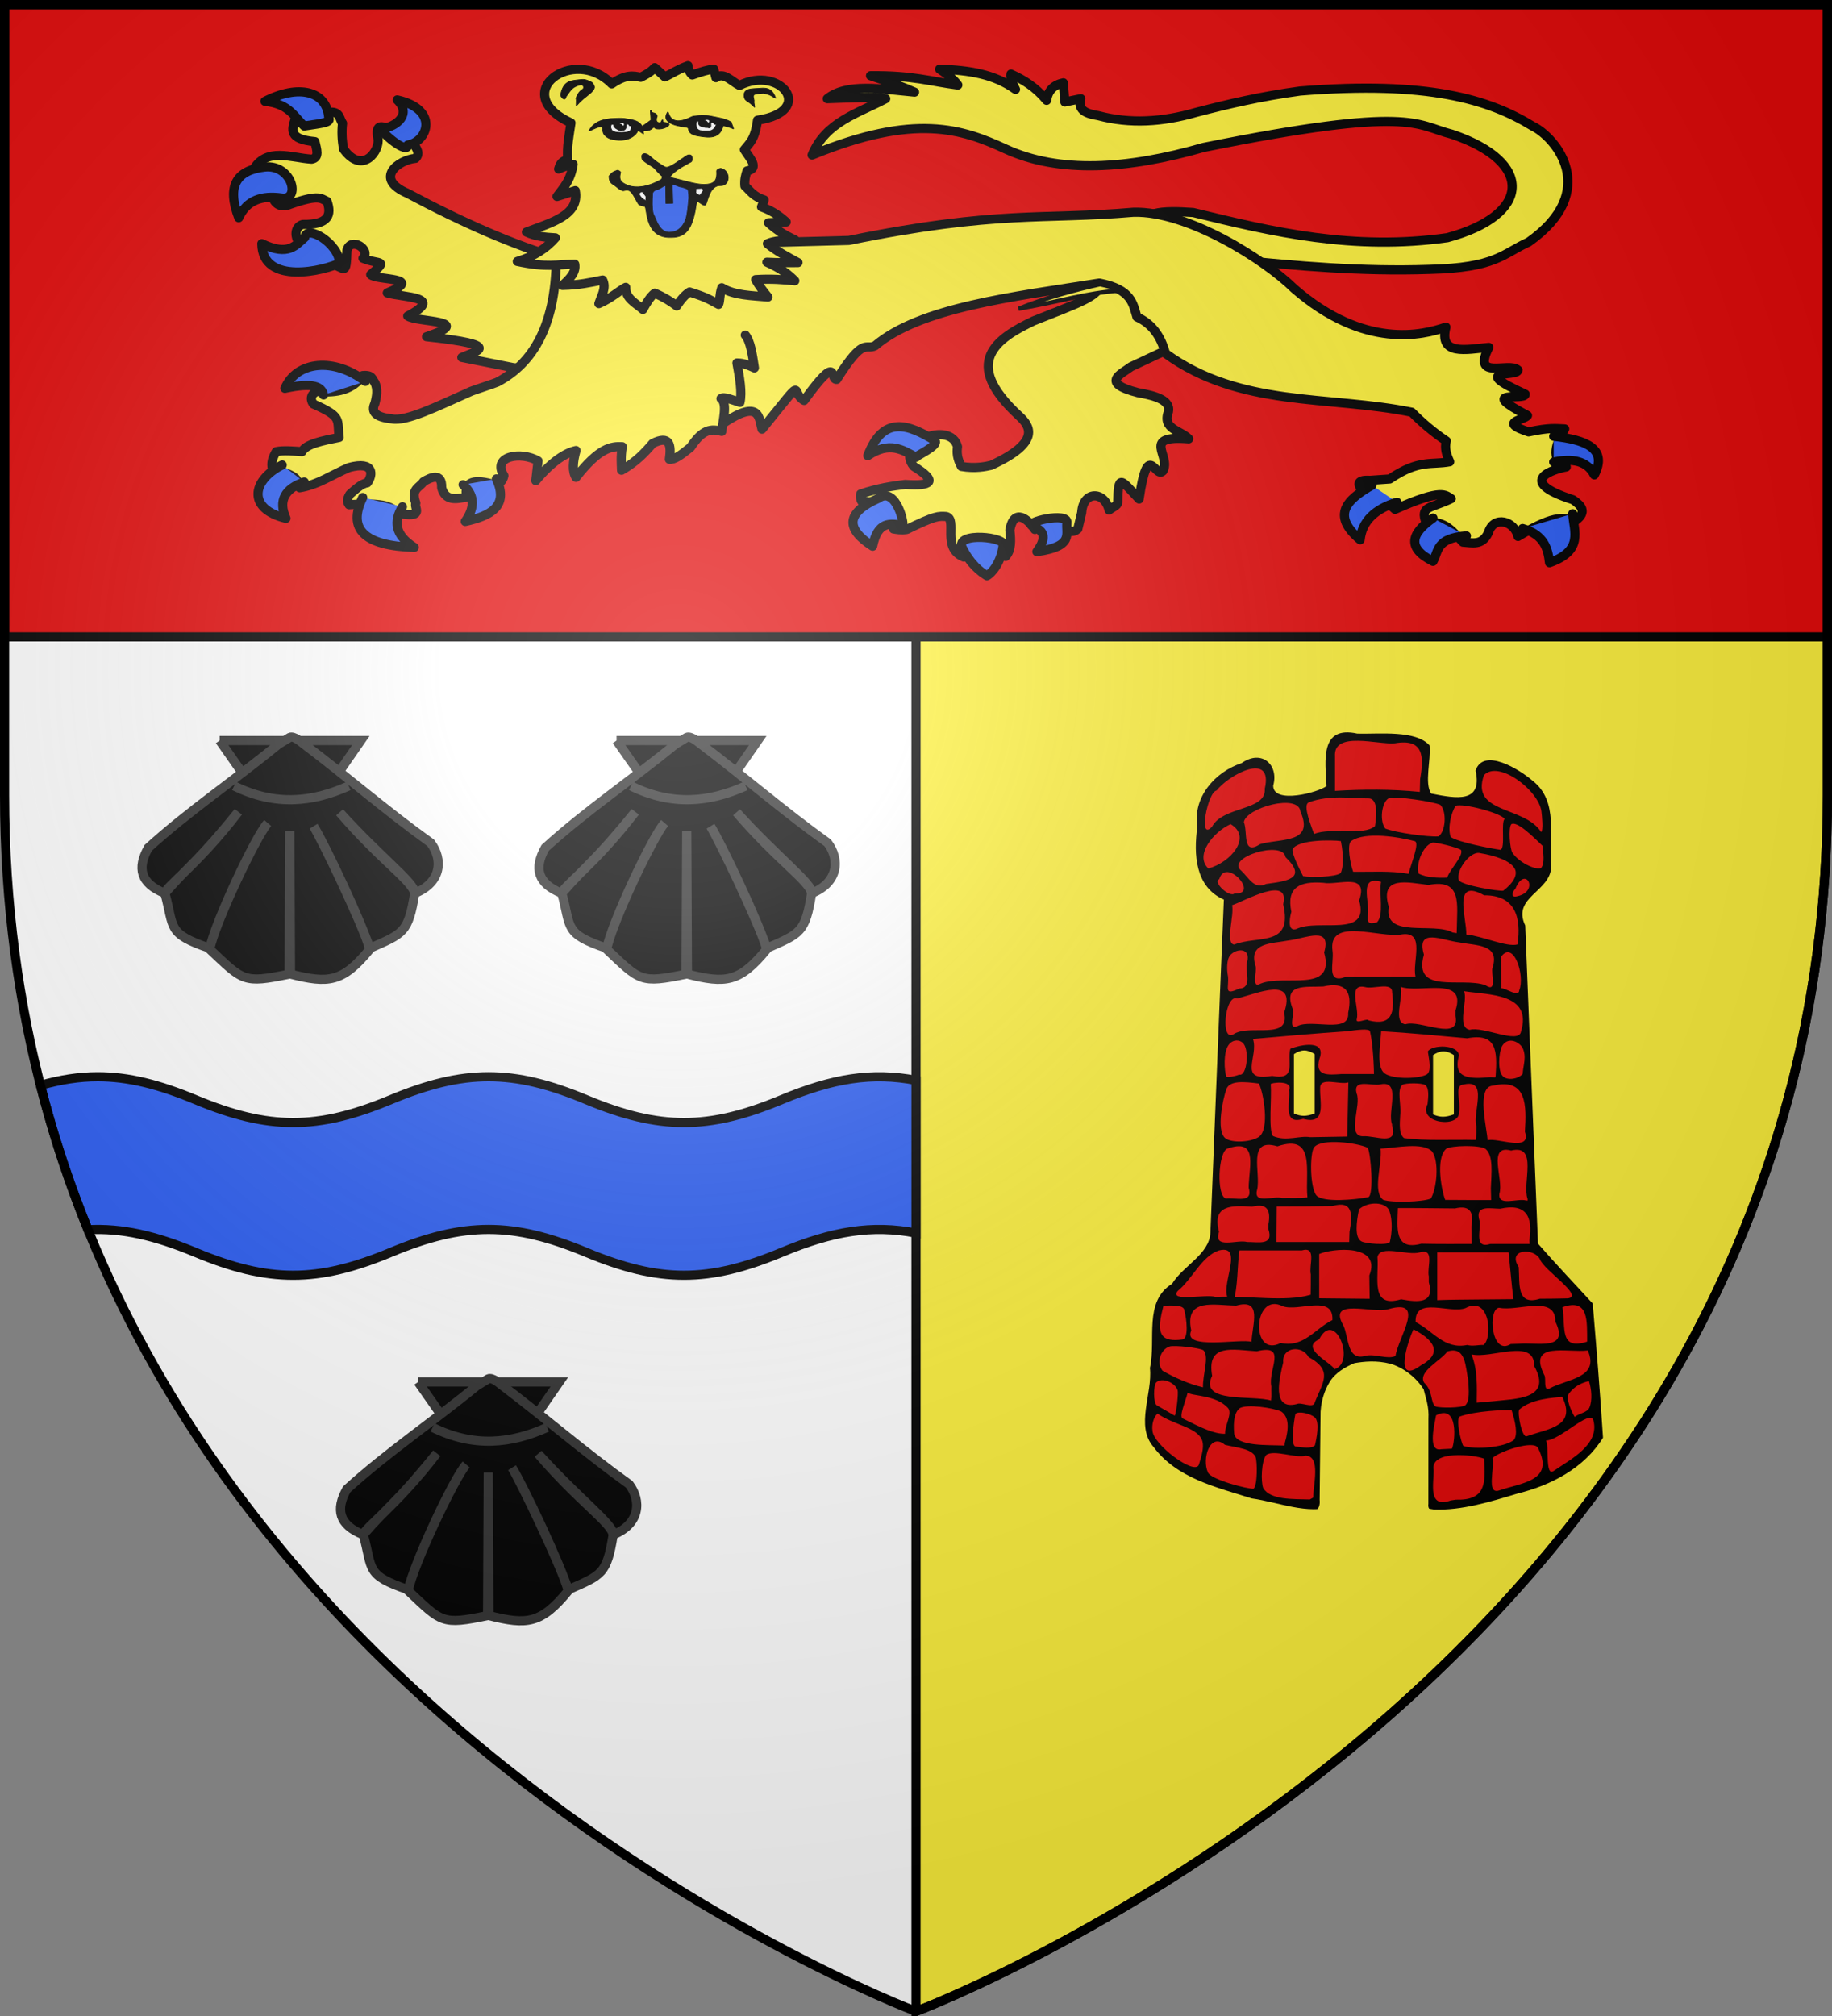 <?xml version="1.0" encoding="UTF-8" standalone="no"?>
<svg
   xmlns:dc="http://purl.org/dc/elements/1.1/"
   xmlns:cc="http://creativecommons.org/ns#"
   xmlns:rdf="http://www.w3.org/1999/02/22-rdf-syntax-ns#"
   xmlns:svg="http://www.w3.org/2000/svg"
   xmlns="http://www.w3.org/2000/svg"
   xmlns:xlink="http://www.w3.org/1999/xlink"
   xmlns:sodipodi="http://sodipodi.sourceforge.net/DTD/sodipodi-0.dtd"
   xmlns:inkscape="http://www.inkscape.org/namespaces/inkscape"
   height="660"
   width="600"
   version="1.0"
   id="svg2"
   sodipodi:version="0.32"
   inkscape:version="0.47 r22583"
   sodipodi:docname="Blason ville fr Gradignan (Gironde).svg"
   inkscape:export-filename="C:\Documents and Settings\Henry Salomé\Mes documents\Mes images\Blas\Blasons\Blason 33 Gradignan.png"
   inkscape:export-xdpi="144"
   inkscape:export-ydpi="144"
   style="display:inline">
  <rect width="100%" height="100%" fill="#808080" stroke="none"/>
  <sodipodi:namedview
     inkscape:window-height="742"
     inkscape:window-width="1024"
     inkscape:pageshadow="2"
     inkscape:pageopacity="0.0"
     guidetolerance="10.0"
     gridtolerance="10.0"
     objecttolerance="10.0"
     borderopacity="1.0"
     bordercolor="#666666"
     pagecolor="#ffffff"
     id="base"
     showgrid="false"
     height="660px"
     inkscape:zoom="0.7530303"
     inkscape:cx="323.23944"
     inkscape:cy="330"
     inkscape:window-x="-4"
     inkscape:window-y="-4"
     inkscape:current-layer="layer4"
     inkscape:window-maximized="1">
    <inkscape:grid
       type="xygrid"
       id="grid4240"
       empspacing="5"
       visible="true"
       enabled="true"
       snapvisiblegridlinesonly="true" />
  </sodipodi:namedview>
  <desc
     id="desc4">Flag of Canton of Valais (Wallis)</desc>
  <defs
     id="defs6">
    <linearGradient
       id="linearGradient2893">
      <stop
         style="stop-color: white; stop-opacity: 0.314;"
         offset="0"
         id="stop2895" />
      <stop
         id="stop2897"
         offset="0.19"
         style="stop-color: white; stop-opacity: 0.251;" />
      <stop
         style="stop-color: rgb(107, 107, 107); stop-opacity: 0.125;"
         offset="0.6"
         id="stop2901" />
      <stop
         style="stop-color: black; stop-opacity: 0.125;"
         offset="1"
         id="stop2899" />
    </linearGradient>
    <radialGradient
       inkscape:collect="always"
       xlink:href="#linearGradient2893"
       id="radialGradient3163"
       gradientUnits="userSpaceOnUse"
       gradientTransform="matrix(1.353,0,0,1.349,-77.629,-85.747)"
       cx="221.445"
       cy="226.331"
       fx="221.445"
       fy="226.331"
       r="300" />
  </defs>
  <g
     inkscape:groupmode="layer"
     id="layer3"
     inkscape:label="Fond écu"
     style="display:inline"
     transform="translate(0,-2.8e-4)"
     sodipodi:insensitive="true">
    <g
       id="g4524">
      <path
         sodipodi:nodetypes="cccccc"
         d="m 300,658.5 c 0,0 298.5,-112.436 298.5,-398.182 0,-285.746 0,-258.818 0,-258.818 L 1.5,1.5 1.5,260.318 C 1.5,546.064 300,658.5 300,658.5 z"
         style="fill:#ffffff;fill-opacity:1;fill-rule:evenodd;stroke:none"
         id="path2855" />
      <path
         id="rect4443"
         d="m 300,1.5 0,657 c 0,0 298.5,-112.442 298.5,-398.188 l 0,-258.812 -298.5,0 z"
         style="fill:#fcef3c;fill-opacity:1;stroke:#000000;stroke-width:3;stroke-linecap:round;stroke-linejoin:miter;stroke-miterlimit:4;stroke-opacity:1;stroke-dasharray:none" />
      <path
         id="rect3285"
         d="m 1.5,1.5 0,207 597,0 0,-207 -597,0 z"
         style="fill:#e20909;fill-opacity:1;stroke:#000000;stroke-width:3;stroke-linecap:round;stroke-linejoin:miter;stroke-miterlimit:4;stroke-opacity:1" />
      <path
         id="path4473"
         transform="translate(0,2.8e-4)"
         d="m 32,352.5 c -6.097,0 -12.199,0.954 -18.75,2.812 4.221,16.496 9.467,32.269 15.562,47.281 C 39.9,402.006 50.725,404.469 64,410 c 24,10 40,10 64,0 24,-10 40,-10 64,0 24,10 40,10 64,0 16.754,-6.981 29.6,-9.078 44,-6.312 l 0,-50 c -14.4,-2.765 -27.246,-0.668 -44,6.312 -24,10 -40,10 -64,0 -24,-10 -40,-10 -64,0 -24,10 -40,10 -64,0 -12,-5 -22,-7.5 -32,-7.5 z"
         style="fill:#2b5df2;fill-opacity:1;stroke:#000000;stroke-width:3;stroke-linecap:butt;stroke-linejoin:miter;stroke-miterlimit:4;stroke-opacity:1;stroke-dasharray:none" />
    </g>
  </g>
  <g
     inkscape:groupmode="layer"
     id="layer4"
     inkscape:label="Meubles"
     style="display:inline"
     transform="translate(0,-2.8e-4)"
     sodipodi:insensitive="true">
    <g
       id="g7348">
      <g
         id="g7309">
        <path
           id="path2770"
           style="color:#000000;fill:#fcef3c;fill-opacity:1;fill-rule:nonzero;stroke:#000000;stroke-width:3;stroke-linecap:round;stroke-linejoin:round;stroke-miterlimit:4;stroke-opacity:1;stroke-dasharray:none;stroke-dashoffset:0;marker:none;visibility:visible;display:inline;overflow:visible"
           d="m 387.78,109.938 -23.023,-22.12 -4.605,5.346 c 0.155,3.782 -7.862,6.401 -21.616,11.889 -12.088,5.752 -23.949,13.532 -4.732,31.152 3.411,3.122 7.481,8.469 -9.209,16.129 -1.866,0.405 -5.127,1.164 -9.721,0.369 -1.433,-2.586 -1.539,-4.598 -1.279,-6.452 -2.187,-8.74 -20.773,-1.377 -14.325,6.452 8.178,5.05 5.69,6.491 -2.814,5.899 -4.298,0.558 -8.616,1.134 -14.581,3.134 -0.074,1.036 -0.086,2.028 0.512,2.581 9.293,-0.786 10.299,7.097 10.232,8.848 1.248,0.206 2.44,0.453 4.349,0.184 9.477,-4.64 10.438,-4.392 12.94,-4.245 3.75,0.981 -1.669,10.314 5.734,13.277 4.669,-6.997 12.566,-2.913 13.696,-0.21 1.899,-1.994 1.786,-5.23 1.396,-8.638 1.37,-7.565 6.144,-3.373 8.186,-0.184 4.806,-4.543 7.367,-2.884 10.576,0.553 2.287,0.235 2.532,-0.017 3.493,-0.737 l 1.279,-5.346 c 0.412,-7.173 7.439,-7.183 8.968,-0.837 1.223,-0.953 2.814,-1.494 2.833,-2.481 0.185,-9.678 0.999,-7.413 6.998,-1.126 2.899,-19.772 5.209,-6.415 7.806,-9.196 2.848,-4.938 -7.337,-11.775 8.442,-10.507 -2.534,-2.749 -8.818,-3.135 -6.651,-8.848 0.813,-3.651 -3.887,-5.221 -9.976,-6.267 -12.684,-3.254 -5.253,-6.175 -2.302,-8.479 l 11.007,-5.151 6.388,-4.987 z" />
        <path
           id="path4530"
           style="color:#000000;fill:#fcef3c;fill-opacity:1;fill-rule:nonzero;stroke:#000000;stroke-width:3;stroke-linecap:round;stroke-linejoin:round;stroke-miterlimit:4;stroke-opacity:1;stroke-dasharray:none;stroke-dashoffset:0;marker:none;visibility:visible;display:inline;overflow:visible"
           d="M 403.942,84.978 C 383.135,82.913 368.392,74.05 368.392,74.05 l 9.695,-4.12 c 3.205,-0.855 7.838,-0.682 12.679,-0.358 26.219,6.396 52.525,12.588 83.282,8.24 27.472,-7.422 28.543,-24.735 1.492,-33.858 -12.068,-3.044 -12.648,-9.511 -81.293,4.299 -25.144,7.229 -47.355,8.577 -64.885,0.537 -14.237,-6.547 -29.638,-11.877 -63.394,1.971 4.414,-10.851 15.045,-13.639 24.114,-18.451 -3.804,-0.675 -11.875,-0.232 -19.142,0 6.391,-5.155 17.727,-3.176 28.589,-2.15 -3.043,-1.338 -6.788,-2.856 -14.419,-5.374 14.075,-0.141 19.529,1.911 28.589,3.045 -0.809,-1.136 -1.898,-2.414 -5.966,-5.195 9.716,0.372 17.866,1.601 24.86,6.628 -1.084,-2.095 -1.73,-3.874 -1.492,-5.016 4.027,1.818 7.986,4.175 11.684,8.599 0.444,-3.278 2.375,-5.081 5.469,-5.733 0.166,1.81 0.331,3.986 0.497,6.27 2.386,-0.513 3.805,-0.795 5.221,-1.075 -1.163,3.915 1.977,4.936 5.718,5.553 10.342,2.776 21.065,2.118 32.07,-1.075 10.339,-2.694 21.097,-5.237 34.059,-6.986 41.815,-3.379 61.882,2.758 76.072,11.465 7.553,3.571 22.466,21.255 -1.243,37.978 -8.503,3.826 -10.624,8.444 -32.567,8.957 -22.433,0.747 -43.332,-1.16 -64.139,-3.225 z" />
        <path
           d="m 178.931,120.924 11.938,-30.109 -7.416,-6.126 c -15.137,-4.415 -31.894,-11.749 -49.923,-21.376 -11.366,-4.876 -2.905,-11.017 2.532,-11.47 1.537,-1.452 0.619,-3.025 -0.724,-4.823 -3.689,-2.87 -5.836,-4.383 -7.597,-4.823 -2.208,-0.507 -5,-2.316 -3.979,3.128 0.788,3.85 -4.937,12.135 -11.215,3.519 -0.601,-2.953 -0.651,-6.161 -0.362,-8.472 -1.04,-1.423 -0.766,-3.793 -3.979,-3.65 -5.113,1.326 -8.875,2.063 -11.576,2.346 -1.056,3.451 -2.19,6.516 6.512,7.299 0.519,2.455 1.624,5.274 -1.085,5.735 -6.553,-0.359 -15.014,-4.087 -19.174,3.65 11.774,1.199 10.707,7.075 6.512,9.124 1.085,2.52 3.135,3.128 6.15,1.825 9.164,-3.134 9.546,-1.651 11.576,-0.782 1.498,4.371 0.607,7.677 -7.959,7.56 -2.035,0.54 -2.87,2.777 -1.628,5.344 9.833,1.616 9.933,3.97 10.853,7.429 4.726,1.539 4.965,4.33 5.246,-4.301 1.224,-4.56 8.04,-0.245 5.246,2.607 5.336,2.246 8.552,0.151 2.532,5.344 1.735,1.984 18.012,0.697 5.426,5.996 5.604,1.608 18.902,1.138 6.693,7.56 2.773,2.132 22.732,1.237 6.15,6.778 25.813,2.739 16.299,4.706 11.576,6.778 l 17.003,3.389 10.672,0.521 z"
           style="color:#000000;fill:#fcef3c;fill-opacity:1;fill-rule:nonzero;stroke:#000000;stroke-width:3;stroke-linecap:round;stroke-linejoin:round;stroke-miterlimit:4;stroke-opacity:1;stroke-dasharray:none;stroke-dashoffset:0;marker:none;visibility:visible;display:inline;overflow:visible"
           id="path1883" />
        <path
           d="m 236.761,138.658 c 12.324,-8.295 11.754,-1.673 12.799,1.853 15.212,-18.652 8.828,-12.129 13.797,-9.405 11.645,-16.013 8.281,-6.557 10.69,-6.897 9.001,-14.266 9.299,-9.389 12.554,-11.017 14.764,-12.54 44.974,-16.021 73.462,-20.512 10.628,2.081 10.947,6.723 12.306,11.107 4.815,2.125 7.821,6.206 9.323,11.913 24.438,17.807 53.588,13.735 80.671,19.258 3.327,3.348 6.993,6.533 11.311,9.405 -0.65,2.417 0.134,4.626 1.119,6.807 -6.052,1.138 -9.995,-0.889 -19.64,5.643 l -6.464,0.448 c -4.208,-0.242 -4.123,1.153 -2.735,3.045 2.213,-0.562 6.078,2.002 10.938,6.449 15.681,-6.974 16.456,-4.623 18.397,-3.493 -6.847,3.32 -10.346,2.297 -8.204,7.882 6.353,-0.907 8.858,3.176 12.057,6.36 3.029,0.17 6.248,1.252 8.328,-3.135 1.7,-5.718 8.54,-3.907 9.695,1.254 13.344,-7.994 14.985,-5.587 18.894,-5.195 3.779,-2.856 1.896,-4.895 -0.87,-6.807 -19.535,-6.302 -5.787,-10.123 -2.237,-10.748 -4.411,-1.947 -4.371,-6.204 -0.497,-12.45 -2.857,-0.09 -4.847,-0.517 -11.809,0.985 -10.088,-3.303 -1.577,-3.784 -0.373,-5.374 -16.89,-8.87 -0.692,-4.734 -0.746,-6.986 -18.835,-8.62 -2.47,-5.52 -2.362,-7.882 -2.927,-2.817 -15.203,3.542 -9.571,-7.434 -7.511,0.684 -16.41,2.788 -14.046,-6.628 -7.514,2.609 -26.634,7.429 -49.72,-12.629 -9.571,-9.405 -34.695,-25.441 -52.579,-24.99 -29.715,2.548 -44.408,-0.734 -93.226,9.226 l -77.315,2.06 -18.521,1.164 c 0.401,24.768 -7.914,37.173 -19.306,43.167 -0.562,0.296 -7.963,2.733 -8.546,2.991 -11.354,5.04 -21.407,10.06 -26.095,9.018 -5.33,-0.535 -6.764,-2.333 -5.469,-5.016 0.62,-2.358 1.016,-4.685 0,-6.807 -0.881,-1.017 -0.656,-2.631 -3.978,-2.329 -3.175,4.58 -8.431,5.862 -14.916,5.195 -1.616,0.511 -2.638,2.206 -1.243,4.12 9.668,4.262 7.665,4.998 8.452,10.928 -5.467,1.085 -10.921,2.174 -12.182,4.658 -3.006,-0.203 -6.086,-0.487 -8.452,0 -1.183,1.962 -1.716,3.83 -1.243,5.553 10.597,3.004 7.418,4.354 8.95,6.27 5.967,-0.955 10.788,-4.385 16.159,-6.628 8.408,-2.268 7.869,2.548 5.966,5.016 -1.906,0.246 -3.812,2.152 -5.718,3.762 -1.151,1.904 -0.719,2.668 -0.249,3.404 15.066,-1.025 13.132,1.693 17.402,3.045 7.254,1.07 3.762,-2.082 4.475,-3.583 -1.773,-4.766 1.276,-5.015 2.486,-6.986 2.26,-1.36 6.153,-3.241 5.966,1.971 1.211,4.465 4.733,3.697 8.204,3.045 -1.089,-5.258 2.588,-6.08 9.447,-3.941 1.34,-0.5 2.385,-1.355 2.735,-3.045 -4.136,-6.598 5.812,-8.014 11.187,-4.837 l -0.746,6.449 c 5.292,-6.336 9.869,-9.163 13.176,-9.853 -1.079,3.815 -1.239,6.872 0,8.778 7.558,-9.658 11.516,-10.236 15.165,-10.032 -0.573,3.45 -0.293,5.364 -0.249,7.703 4.859,-2.775 7.614,-5.768 10.193,-8.778 5.542,-2.782 6.176,0.393 5.469,5.195 1.492,0.216 3.544,-1.15 6.961,-3.941 3.918,-5.972 6.686,-6.13 10.193,-5.195 0.354,-3.663 1.953,-9.118 -0.249,-10.748 0.873,-0.791 3.784,0.474 6.215,1.254 0.744,-3.37 -0.119,-8.129 -0.994,-12.898 2.618,0.024 4.039,0.911 5.718,1.612 -0.655,-4.479 -1.353,-8.844 -2.983,-10.748"
           style="color:#000000;fill:#fcef3c;fill-opacity:1;fill-rule:nonzero;stroke:#000000;stroke-width:3;stroke-linecap:round;stroke-linejoin:round;stroke-miterlimit:4;stroke-opacity:1;stroke-dasharray:none;stroke-dashoffset:0;marker:none;visibility:visible;display:inline;overflow:visible"
           id="path13442" />
        <path
           id="path12555"
           style="color:#000000;fill:#fcef3c;fill-opacity:1;fill-rule:nonzero;stroke:#000000;stroke-width:3;stroke-linecap:round;stroke-linejoin:round;stroke-miterlimit:4;stroke-opacity:1;stroke-dasharray:none;stroke-dashoffset:0;marker:none;visibility:visible;display:inline;overflow:visible"
           d="m 181.903,77.869 c -2.915,3.361 -6.916,6.037 -12.481,7.727 9.813,2.12 13.233,0.948 18.809,0.887 0.509,2.62 -1.613,4.818 -4.043,6.967 5.52,-0.105 9.263,-0.978 13.184,-1.773 1.31,2.576 -0.388,5.151 -1.231,7.727 4.125,-1.78 6.589,-4.223 8.789,-5.32 -0.095,3.649 3.262,5.121 5.625,7.22 1.168,-2.123 2.373,-4.139 3.867,-5.32 2.943,1.264 5.257,2.678 7.207,4.18 1.273,-1.903 2.617,-3.605 4.219,-4.56 6.189,1.925 7.037,2.806 9.493,4.053 0.53,-1.219 0.239,-3.045 1.055,-5.447 4.098,2.539 9.763,2.539 15.118,3.04 -1.494,-1.795 -2.88,-3.667 -4.043,-5.7 5.35,-0.337 9.103,0.017 12.833,0.38 -1.93,-1.937 -4.265,-3.907 -9.141,-6.08 3.847,0.204 6.989,0.153 10.196,0.127 -3.436,-1.862 -6.904,-3.653 -10.02,-6.207 2.319,-1.065 5.685,-1.125 8.965,-1.267 -3.795,-1.725 -6.471,-3.611 -8.614,-5.574 l 5.801,-0.253 c -2.066,-1.828 -4.382,-3.584 -8.086,-4.94 l 0.879,-2.28 c -3.606,-1.161 -4.553,-2.96 -6.328,-4.56 -0.183,-2.098 0.235,-3.546 0.703,-4.94 4.164,-0.801 0.937,-4.125 -0.879,-6.967 1.737,-2.184 3.452,-3.286 4.313,-9.636 19.307,-2.892 7.588,-18.188 -5.895,-11.391 -2.578,-1.253 -5.156,-4.503 -7.735,-2.533 l -0.703,-2.787 c -1.606,0.102 -4.103,0.846 -7.032,1.9 -1.098,-1.013 -1.285,-2.027 -1.406,-3.04 -3.553,1.331 -5.244,2.576 -7.559,3.673 l -3.34,-3.04 c -0.751,0.817 -1.55,1.649 -4.571,3.167 -2.407,-0.53 -4.82,-1.048 -9.493,2.153 -12.63,-12.774 -34.073,3.129 -13.36,12.794 -0.578,3.969 -1.416,7.938 -1.055,11.907 -2.304,0.742 -2.621,1.96 -2.988,3.167 1.582,-0.682 3.164,-1.309 4.746,-1.52 -0.819,5.365 -3.196,7.642 -5.274,10.514 l 5.977,-1.9 c 1.507,8.132 -7.956,10.467 -15.997,13.554 2.772,1.34 6.063,1.745 9.493,1.9 z" />
        <path
           id="path9033"
           style="color:#000000;fill:#000000;fill-opacity:1;fill-rule:nonzero;stroke:#000000;stroke-width:0.245;stroke-linecap:round;stroke-linejoin:round;stroke-miterlimit:4;stroke-opacity:1;stroke-dasharray:none;stroke-dashoffset:0;marker:none;visibility:visible;display:inline;overflow:visible"
           d="m 199.81,38.855 c -3.113,0.396 -5.27,1.199 -6.885,3.861 -0.484,0.798 3.832,-2.11 4.332,-0.953 0.201,0.465 -0.005,1.72 0.832,2.538 0.947,0.926 1.842,1.318 3.771,1.534 4.178,0.467 6.511,-1.592 7.084,-3.069 0.711,0.196 1.496,0.974 1.799,1.075 0.144,0.048 -0.431,-1.114 0.427,-1.027 2.16,0.217 2.853,-1.529 3.125,-1.101 0.7,1.104 4.209,0.321 4.824,-0.833 0.22,-0.414 -0.682,-0.762 -1.673,-0.848 -0.529,-0.046 -0.203,-0.751 -0.42,-0.759 -0.579,-0.022 -0.082,1.297 -1.541,0.8 -0.785,-0.268 -0.395,-1.54 -0.393,-1.613 0.344,-0.358 0.152,-1.313 -1.159,-1.522 -0.909,-0.145 -0.434,-1.085 -0.866,-0.818 -0.202,0.125 0.275,3.112 0.041,3.27 -1.235,0.834 -2.732,2.062 -2.815,1.915 -0.967,-1.71 -2.617,-2.035 -5.812,-2.512 -0.979,-0.146 -3.602,-0.006 -4.671,0.062 z" />
        <path
           id="path10809"
           style="color:#000000;fill:#000000;fill-opacity:1;fill-rule:nonzero;stroke:#000000;stroke-width:0.245;stroke-linecap:round;stroke-linejoin:round;stroke-miterlimit:4;stroke-opacity:1;stroke-dasharray:none;stroke-dashoffset:0;marker:none;visibility:visible;display:inline;overflow:visible"
           d="m 226.706,38.158 c -8.079,4.129 -7.522,-2.274 -8.072,-1.427 -2.69,4.142 5.226,4.758 6.397,4.969 0.656,0.118 0.215,0.96 1.052,1.778 0.947,0.926 2.857,1.106 4.782,1.344 4.565,0.563 5.561,-2.079 5.986,-3.639 0.778,0.029 3.042,0.799 3.293,0.98 0.419,0.303 -0.63,-1.724 -0.617,-2.151 -2.184,-1.273 -3.56,-1.297 -7.051,-2.042 -0.958,-0.205 -4.306,-0.229 -5.77,0.188 z" />
        <path
           id="path10811"
           style="color:#000000;fill:#ffffff;fill-opacity:1;fill-rule:nonzero;stroke:#000000;stroke-width:0.245;stroke-linecap:round;stroke-linejoin:round;stroke-miterlimit:4;stroke-opacity:1;stroke-dasharray:none;stroke-dashoffset:0;marker:none;visibility:visible;display:inline;overflow:visible"
           d="m 200.309,40.752 c -0.305,0.109 -0.322,1.03 -0.209,1.261 0.433,0.926 0.15,0.566 0.912,1.019 0.762,0.454 2.809,0.404 3.673,0.311 1.727,-0.186 2.109,-0.63 2.12,-2.046 0.008,-0.278 -0.632,0.037 -0.7,-0.237 -0.048,-0.194 -0.389,-0.621 -0.905,-0.451 -0.351,0.116 -0.016,1.059 -0.236,1.433 -0.435,0.739 -1.259,0.698 -1.757,0.752 -0.249,0.027 -1.215,-0.581 -1.576,-0.796 -1.075,-0.9 -0.321,-1.603 -1.321,-1.245 z" />
        <path
           id="path11709"
           style="color:#000000;fill:#ffffff;fill-opacity:1;fill-rule:nonzero;stroke:#000000;stroke-width:0.245;stroke-linecap:round;stroke-linejoin:round;stroke-miterlimit:4;stroke-opacity:1;stroke-dasharray:none;stroke-dashoffset:0;marker:none;visibility:visible;display:inline;overflow:visible"
           d="m 228.171,39.739 c -0.279,0.14 -0.191,1.695 -0.077,1.926 0.433,0.926 0.069,0.309 0.692,0.861 0.419,0.371 2.206,0.473 3.673,0.311 0.88,-0.097 1.669,-0.728 2.12,-2.046 0.008,-0.278 -0.632,0.037 -0.7,-0.237 -0.048,-0.194 -0.389,-0.621 -0.905,-0.451 -0.351,0.116 -0.054,1.049 -0.236,1.433 -0.306,0.646 -0.803,0.084 -1.405,0.214 -0.241,0.052 -0.95,-0.229 -1.4,-0.321 -2.066,-0.422 -0.413,-2.367 -1.761,-1.688 z" />
        <path
           id="path11711"
           style="color:#000000;fill:#ffffff;fill-opacity:1;fill-rule:nonzero;stroke:#000000;stroke-width:0.245;stroke-linecap:round;stroke-linejoin:round;stroke-miterlimit:4;stroke-opacity:1;stroke-dasharray:none;stroke-dashoffset:0;marker:none;visibility:visible;display:inline;overflow:visible"
           d="m 202.856,40.305 c -0.033,0.09 -0.004,0.194 0.098,0.251 0.587,0.123 0.78,0.367 0.918,0.694 0,0 0.455,-0.022 0.455,-0.022 0.586,-1.096 -0.527,-1.218 -1.471,-0.924 z" />
        <path
           id="path12602"
           style="color:#000000;fill:#ffffff;fill-opacity:1;fill-rule:nonzero;stroke:#000000;stroke-width:0.245;stroke-linecap:round;stroke-linejoin:round;stroke-miterlimit:4;stroke-opacity:1;stroke-dasharray:none;stroke-dashoffset:0;marker:none;visibility:visible;display:inline;overflow:visible"
           d="m 230.761,39.252 c -0.033,0.09 -0.004,0.194 0.098,0.251 0.587,0.123 0.78,0.367 0.918,0.694 0,0 0.455,-0.022 0.455,-0.022 0.586,-1.096 -0.527,-1.218 -1.471,-0.924 z" />
        <path
           id="path8819"
           style="color:#000000;fill:#000000;fill-opacity:1;fill-rule:nonzero;stroke:#000000;stroke-width:0.245;stroke-linecap:round;stroke-linejoin:round;stroke-miterlimit:4;stroke-opacity:1;stroke-dasharray:none;stroke-dashoffset:0;marker:none;visibility:visible;display:inline;overflow:visible"
           d="m 191.203,26.023 c -0.777,-0.022 -1.445,0.08 -2.349,0.185 -2.127,0.246 -4.394,0.561 -5.175,4.595 -0.321,0.361 0.581,1.71 1.16,1.611 0.509,-0.087 0.383,-0.5 0.64,-0.88 0.867,-1.279 1.412,-2.029 2.063,-2.597 0.823,-0.718 2.052,-1.114 2.762,-1.185 0.69,-0.069 1.304,1.03 0.39,1.571 -0.956,0.566 -1.771,1.862 -2.049,2.982 0.264,0.343 -0.096,2.596 0.169,2.292 2.422,-2.778 4.208,-3.463 5.39,-4.981 0.828,-1.064 0.439,-1.424 -8.2e-4,-2.278 -0.252,-0.489 -2.223,-1.291 -3,-1.314 z" />
        <path
           id="path8821"
           style="color:#000000;fill:#000000;fill-opacity:1;fill-rule:nonzero;stroke:#000000;stroke-width:0.245;stroke-linecap:round;stroke-linejoin:round;stroke-miterlimit:4;stroke-opacity:1;stroke-dasharray:none;stroke-dashoffset:0;marker:none;visibility:visible;display:inline;overflow:visible"
           d="m 248.632,28.931 c 1.772,-0.154 4.21,-0.444 5.395,3.202 -1.541,-0.682 -1.396,-1.099 -3.907,-1.613 -1.407,0.125 -3.266,0.053 -3.372,0.861 -0.065,0.494 0.109,0.72 0.247,1.652 -0.264,0.343 0.38,2.333 0.095,2.039 -2.372,-2.451 -3.152,-1.841 -3.368,-3.493 -0.367,-2.806 2.768,-2.461 4.91,-2.647 z" />
        <path
           d="m 211.101,50.297 c -0.357,0.034 -0.667,0.195 -0.825,0.429 -0.158,0.234 -0.08,1.315 0.103,1.538 1.774,1.663 3.271,2.047 4.101,2.984 0.818,0.923 2.555,3.071 3.817,3.085 0.234,0.004 0.692,1.083 0.699,0.915 0.077,-1.841 2.407,-3.671 7.362,-6.264 0.48,-0.251 0.422,-1.906 -0.06,-2.155 -0.482,-0.249 -1.071,-0.118 -1.5,0.177 -2.864,1.977 -4.874,3.391 -6.111,3.71 -0.854,0.22 -1.332,-0.329 -2.39,-0.962 -1.461,-0.875 -1.811,-1.23 -3.666,-2.785 -0.212,-0.287 -1.085,-0.717 -1.532,-0.672 l 0,0 z"
           style="color:#000000;fill:#000000;fill-opacity:1;fill-rule:nonzero;stroke:#000000;stroke-width:0.245;stroke-linecap:round;stroke-linejoin:round;stroke-miterlimit:4;stroke-opacity:1;stroke-dasharray:none;stroke-dashoffset:0;marker:none;visibility:visible;display:inline;overflow:visible"
           id="path17069" />
        <path
           d="m 236.066,55.118 c -0.585,0.034 -1.396,0.49 -1.358,0.912 0.128,1.798 -0.175,2.917 -0.866,3.493 -0.69,0.576 -1.7,0.841 -3.201,0.855 -3.001,0.029 -6.733,-1.352 -11.028,-2.269 -3.068,-0.814 -2.57,-0.366 -2.936,0.586 -5.1,2.961 -8.711,2.697 -10.489,2.168 -0.866,-0.258 -2.062,-0.792 -2.623,-1.4 -0.649,-0.702 -0.67,-1.784 -0.298,-2.973 0.082,-0.287 -0.766,-0.847 -1.132,-0.72 -1.849,0.644 -1.893,1.001 -2.672,1.886 0.02,1.97 0.832,2.416 1.609,2.898 1.063,0.661 1.497,1.404 2.945,1.878 0.334,0.11 1.541,-0.696 2.561,0.345 1.17,1.195 1.824,3.133 2.662,4.198 0.154,0.196 1.985,0.593 2.036,0.676 0.728,1.185 0.085,10.383 8.528,10.07 5.592,0.052 7.267,-3.96 8.323,-11.438 0.175,-1.242 2.462,1.909 3.097,0.569 0.659,-1.39 1.376,-6.267 4.75,-6.09 3.192,0.168 3.5,-4.924 0.092,-5.645 z"
           style="color:#000000;fill:#000000;fill-opacity:1;fill-rule:nonzero;stroke:#000000;stroke-width:0.245;stroke-linecap:round;stroke-linejoin:round;stroke-miterlimit:4;stroke-opacity:1;stroke-dasharray:none;stroke-dashoffset:0;marker:none;visibility:visible;display:inline;overflow:visible"
           id="path17071" />
        <g
           id="g7289">
          <g
             id="g7271">
            <path
               id="path1888"
               style="color:#000000;fill:#2b5df2;fill-opacity:1;fill-rule:nonzero;stroke:#000000;stroke-width:3;stroke-linecap:round;stroke-linejoin:round;stroke-miterlimit:4;stroke-opacity:1;stroke-dasharray:none;stroke-dashoffset:0;marker:none;visibility:visible;display:inline;overflow:visible"
               d="m 92.426,152.225 c -10.076,5.056 -11.452,14.412 1.231,17.481 -2.619,-5.893 -0.309,-9.729 5.977,-11.907" />
            <path
               id="path1890"
               style="color:#000000;fill:#2b5df2;fill-opacity:1;fill-rule:nonzero;stroke:#000000;stroke-width:3;stroke-linecap:round;stroke-linejoin:round;stroke-miterlimit:4;stroke-opacity:1;stroke-dasharray:none;stroke-dashoffset:0;marker:none;visibility:visible;display:inline;overflow:visible"
               d="m 118.795,162.866 c -5.065,10.303 0.377,15.833 16.876,16.341 -6.407,-4.065 -6.818,-8.561 -3.867,-13.3" />
            <path
               id="path1892"
               style="color:#000000;fill:#2b5df2;fill-opacity:1;fill-rule:nonzero;stroke:#000000;stroke-width:3;stroke-linecap:round;stroke-linejoin:round;stroke-miterlimit:4;stroke-opacity:1;stroke-dasharray:none;stroke-dashoffset:0;marker:none;visibility:visible;display:inline;overflow:visible"
               d="m 162.566,156.786 c 4.14,8.87 -1.79,12.096 -10.196,13.934 3.602,-5.117 2.714,-8.94 -0.703,-12.034" />
            <path
               id="path1894"
               style="color:#000000;fill:#2b5df2;fill-opacity:1;fill-rule:nonzero;stroke:#000000;stroke-width:3;stroke-linecap:round;stroke-linejoin:round;stroke-miterlimit:4;stroke-opacity:1;stroke-dasharray:none;stroke-dashoffset:0;marker:none;visibility:visible;display:inline;overflow:visible"
               d="m 119.674,124.864 c -10.229,-7.883 -22.468,-6.724 -26.368,2.28 9.425,-2.047 12.079,-0.498 12.657,2.153" />
            <path
               id="path2791"
               style="color:#000000;fill:#2b5df2;fill-opacity:1;fill-rule:nonzero;stroke:#000000;stroke-width:3;stroke-linecap:round;stroke-linejoin:round;stroke-miterlimit:4;stroke-opacity:1;stroke-dasharray:none;stroke-dashoffset:0;marker:none;visibility:visible;display:inline;overflow:visible"
               d="m 449.312,158.873 c -8.023,4.593 -13.512,9.693 -3.853,17.824 0.628,-6.045 4.8,-10.047 12.057,-12.271" />
            <path
               id="path2793"
               style="color:#000000;fill:#2b5df2;fill-opacity:1;fill-rule:nonzero;stroke:#000000;stroke-width:3;stroke-linecap:round;stroke-linejoin:round;stroke-miterlimit:4;stroke-opacity:1;stroke-dasharray:none;stroke-dashoffset:0;marker:none;visibility:visible;display:inline;overflow:visible"
               d="m 469.324,169.621 c -7.272,5.045 -8.615,9.823 0,14.152 1.852,-3.373 1.014,-7.641 10.939,-8.33" />
            <path
               id="path2795"
               style="color:#000000;fill:#2b5df2;fill-opacity:1;fill-rule:nonzero;stroke:#000000;stroke-width:3;stroke-linecap:round;stroke-linejoin:round;stroke-miterlimit:4;stroke-opacity:1;stroke-dasharray:none;stroke-dashoffset:0;marker:none;visibility:visible;display:inline;overflow:visible"
               d="m 498.66,173.025 c 7.067,2.097 8.288,6.511 8.825,11.196 11.214,-3.991 8.008,-10.229 7.582,-16.033" />
            <path
               id="path2797"
               style="color:#000000;fill:#2b5df2;fill-opacity:1;fill-rule:nonzero;stroke:#000000;stroke-width:3;stroke-linecap:round;stroke-linejoin:round;stroke-miterlimit:4;stroke-opacity:1;stroke-dasharray:none;stroke-dashoffset:0;marker:none;visibility:visible;display:inline;overflow:visible"
               d="m 508.852,151.259 c 6.049,-1.243 10.888,-0.503 13.3,4.21 4.423,-8.511 -2.568,-11.478 -13.3,-12.629" />
            <path
               d="m 300.032,149.692 c -0.543,-0.211 7.731,-3.842 6.153,-5.447 -8.714,-5.363 -16.96,-8.361 -21.974,4.94 7.153,-4.796 11.394,-1.9 15.821,0.507 z"
               style="color:#000000;fill:#2b5df2;fill-opacity:1;fill-rule:nonzero;stroke:#000000;stroke-width:3;stroke-linecap:round;stroke-linejoin:round;stroke-miterlimit:4;stroke-opacity:1;stroke-dasharray:none;stroke-dashoffset:0;marker:none;visibility:visible;display:inline;overflow:visible"
               id="path7195" />
            <path
               d="m 295.462,171.986 c 1.166,0.983 -1.766,-13.108 -7.735,-8.867 -10.995,4.881 -10.616,10.151 -1.934,15.707 1.686,-8.259 5.699,-7.467 9.668,-6.84 z"
               style="color:#000000;fill:#2b5df2;fill-opacity:1;fill-rule:nonzero;stroke:#000000;stroke-width:3;stroke-linecap:round;stroke-linejoin:round;stroke-miterlimit:4;stroke-opacity:1;stroke-dasharray:none;stroke-dashoffset:0;marker:none;visibility:visible;display:inline;overflow:visible"
               id="path7197" />
            <path
               d="m 328.51,178.7 c 0.87,-1.446 -3.117,-2.625 -6.998,-2.773 -3.881,-0.148 -7.656,0.733 -6.362,3.407 2.776,5.561 6.031,7.902 8.086,9.167 1.574,-0.823 4.607,-4.321 5.274,-9.8 z"
               style="color:#000000;fill:#2b5df2;fill-opacity:1;fill-rule:nonzero;stroke:#000000;stroke-width:3;stroke-linecap:round;stroke-linejoin:round;stroke-miterlimit:4;stroke-opacity:1;stroke-dasharray:none;stroke-dashoffset:0;marker:none;visibility:visible;display:inline;overflow:visible"
               id="path7199" />
            <path
               d="m 349.429,171.1 c 0.465,-3.618 -14.353,-0.128 -11.25,1.14 3.103,1.268 5.247,3.089 1.406,8.36 12.39,-1.708 9.379,-5.883 9.844,-9.5 z"
               style="color:#000000;fill:#2b5df2;fill-opacity:1;fill-rule:nonzero;stroke:#000000;stroke-width:3;stroke-linecap:round;stroke-linejoin:round;stroke-miterlimit:4;stroke-opacity:1;stroke-dasharray:none;stroke-dashoffset:0;marker:none;visibility:visible;display:inline;overflow:visible"
               id="path7201" />
            <path
               id="path6302"
               style="color:#000000;fill:#2b5df2;fill-opacity:1;fill-rule:nonzero;stroke:#000000;stroke-width:3;stroke-linecap:round;stroke-linejoin:round;stroke-miterlimit:4;stroke-opacity:1;stroke-dasharray:none;stroke-dashoffset:0;marker:none;visibility:visible;display:inline;overflow:visible"
               d="m 107.669,38.555 c 0.736,1.456 -1.293,1.72 -8.035,2.706 -3.368,-3.066 -4.769,-7.204 -12.854,-8.107 10.907,-5.581 20.231,-3.513 20.889,5.401 z" />
            <path
               id="path7189"
               style="color:#000000;fill:#2b5df2;fill-opacity:1;fill-rule:nonzero;stroke:#000000;stroke-width:3;stroke-linecap:round;stroke-linejoin:round;stroke-miterlimit:4;stroke-opacity:1;stroke-dasharray:none;stroke-dashoffset:0;marker:none;visibility:visible;display:inline;overflow:visible"
               d="m 133.561,47.468 c 0.025,3.193 -8.319,-3.62 -8.699,-5.307 5.47,-0.724 9.886,-4.988 5.231,-9.457 13.914,3.141 9.967,13.718 3.468,14.764 z" />
            <path
               id="path7191"
               style="color:#000000;fill:#2b5df2;fill-opacity:1;fill-rule:nonzero;stroke:#000000;stroke-width:3;stroke-linecap:round;stroke-linejoin:round;stroke-miterlimit:4;stroke-opacity:1;stroke-dasharray:none;stroke-dashoffset:0;marker:none;visibility:visible;display:inline;overflow:visible"
               d="m 92.251,64.822 c 6.383,0.901 3.436,-11.163 -5.625,-10.134 -9.061,1.029 -12.496,6.111 -8.438,16.594 2.64,-5.842 7.68,-7.361 14.063,-6.46 z" />
            <path
               id="path7193"
               style="color:#000000;fill:#2b5df2;fill-opacity:1;fill-rule:nonzero;stroke:#000000;stroke-width:3;stroke-linecap:round;stroke-linejoin:round;stroke-miterlimit:4;stroke-opacity:1;stroke-dasharray:none;stroke-dashoffset:0;marker:none;visibility:visible;display:inline;overflow:visible"
               d="m 111.236,86.103 c -0.327,-6.445 -10.804,-12.759 -11.426,-8.36 -2.944,2.516 -5.305,6.239 -14.063,2.027 0.146,13.884 20.85,8.752 25.489,6.334 z" />
          </g>
          <path
             d="m 223.17,61.22 c -0.783,0.043 -2.843,-1.23 -3.018,-0.678 l 0.22,5.98 -2.268,0.069 -0.081,-5.596 c -0.192,-0.699 -1.793,0.936 -2.763,1.074 -0.97,0.138 -1.734,0.975 -1.542,1.674 -0.104,1.858 -0.206,4.46 0.211,6.175 l 0.799,1.744 c 0.304,0.651 1.45,4.334 4.4,4.385 2.258,0.039 4.457,-1.241 5.527,-4.474 0.516,-1.558 0.763,-4.91 0.877,-6.161 0.139,-0.403 0.044,-3.109 -0.329,-3.425 -0.373,-0.316 -1.329,-0.579 -2.035,-0.768 z"
             style="color:#000000;fill:#2b5df2;fill-opacity:1;fill-rule:nonzero;stroke:#000000;stroke-width:0.245;stroke-linecap:round;stroke-linejoin:round;stroke-miterlimit:4;stroke-opacity:1;stroke-dasharray:none;stroke-dashoffset:0;marker:none;visibility:visible;display:inline;overflow:visible"
             id="path17966" />
        </g>
        <path
           id="path18857"
           style="color:#000000;fill:#ffffff;fill-opacity:1;fill-rule:nonzero;stroke:#000000;stroke-width:0.245;stroke-linecap:round;stroke-linejoin:round;stroke-miterlimit:4;stroke-opacity:1;stroke-dasharray:none;stroke-dashoffset:0;marker:none;visibility:visible;display:inline;overflow:visible"
           d="m 209.327,63.634 c 0.606,0.968 0.891,1.436 2.079,1.985 0.413,0.036 -0.062,-0.705 0.16,-0.958 0.221,-0.254 -0.484,-1.02 -0.708,-1.272 l -0.089,-0.415 c -0.884,-0.365 -1.292,-0.019 -1.442,0.661 z" />
        <path
           id="path18859"
           style="color:#000000;fill:#ffffff;fill-opacity:1;fill-rule:nonzero;stroke:#000000;stroke-width:0.245;stroke-linecap:round;stroke-linejoin:round;stroke-miterlimit:4;stroke-opacity:1;stroke-dasharray:none;stroke-dashoffset:0;marker:none;visibility:visible;display:inline;overflow:visible"
           d="m 227.917,61.881 0.039,0.739 c -0.149,0.268 -0.079,0.573 0.181,0.792 0.26,0.219 0.755,0.538 1.145,0.473 l 0.979,-1.345 c 0.125,-0.25 0.063,-0.529 -0.164,-0.739 -0.227,-0.21 -0.676,-0.13 -1.043,-0.104 -0.549,0.041 -0.831,-0.036 -1.137,0.184 z" />
        <path
           style="fill:#fcef3c;fill-rule:evenodd;stroke:#000000;stroke-width:1.375;stroke-linecap:butt;stroke-linejoin:miter;stroke-miterlimit:4;stroke-opacity:1;stroke-dasharray:none"
           d="m 366.345,95.16 c -2.36,-1.345 -1.114,-0.855 -6.062,-2.077 -7.981,1.77 -18.095,4.467 -26.69,8.006 15.348,-2.735 21.701,-5.044 32.752,-5.929 z"
           id="path1917"
           sodipodi:nodetypes="cccc" />
      </g>
      <g
         id="g6601">
        <g
           id="g2018"
           transform="matrix(0.582,0,0,0.579,108.758,159.507)"
           style="fill:#000000;fill-opacity:1;stroke:#313131;stroke-width:5.171;stroke-miterlimit:4;stroke-opacity:1;stroke-dasharray:none;display:inline">
          <path
             sodipodi:nodetypes="ccccc"
             id="path1900"
             d="m 160.088,143.239 39.926,57.313 39.535,-57.313 -40.384,0 -39.078,0 z"
             style="fill:#000000;fill-opacity:1;fill-rule:evenodd;stroke:#313131;stroke-width:5.171;stroke-linecap:butt;stroke-linejoin:miter;stroke-miterlimit:4;stroke-opacity:1;stroke-dasharray:none" />
          <path
             sodipodi:nodetypes="ccccccccccccccccccccc"
             id="path2792"
             d="m 193.205,145.317 c -24.414,20.159 -49.987,37.339 -73.277,58.592 -6.371,11.439 -4.51,20.095 9.277,25.69 14.759,-16.923 18.769,-17.904 41.384,-46.036 -22.423,29.559 -41.451,42.844 -41.29,46.098 5.381,19.66 0.988,22.705 25.281,31.062 2.901,-14.41 25.627,-63.191 32.518,-70.813 -6.737,8.182 -29.756,56.595 -32.581,71.376 18.946,17.92 18.758,19.451 44.688,14.031 l 0.375,-80.91 0.375,80.91 c 21.424,5.42 29.314,4.79 44.656,-14.031 -3.592,-13.245 -25.625,-59.965 -31.648,-69.574 4.754,7.79 26.431,52.995 31.617,69.012 18.888,-8.358 21.702,-8.699 25.281,-31.062 -1.024,-6.998 -18.883,-18.38 -42.223,-45.815 23.118,25.668 42.651,40.11 42.316,45.753 15.187,-6.163 15.882,-19.269 8.924,-28.525 -25.178,-18.144 -47.188,-37.479 -72.368,-56.59 0,0 -4.642,-4.098 -6.931,-3.041 l -6.375,3.875 z"
             style="fill:#000000;fill-opacity:1;fill-rule:evenodd;stroke:#313131;stroke-width:5.171;stroke-linecap:butt;stroke-linejoin:miter;stroke-miterlimit:4;stroke-opacity:1;stroke-dasharray:none" />
          <path
             sodipodi:nodetypes="cc"
             id="path3686"
             d="m 168.248,168.921 c 23.134,11.519 44.287,9.173 64.465,0"
             style="fill:#000000;fill-opacity:1;fill-rule:evenodd;stroke:#313131;stroke-width:5.171;stroke-linecap:butt;stroke-linejoin:miter;stroke-miterlimit:4;stroke-opacity:1;stroke-dasharray:none" />
        </g>
        <g
           id="g2018-9"
           transform="matrix(0.582,0,0,0.579,-21.242,159.507)"
           style="fill:#000000;fill-opacity:1;stroke:#313131;stroke-width:5.171;stroke-miterlimit:4;stroke-opacity:1;stroke-dasharray:none;display:inline">
          <path
             sodipodi:nodetypes="ccccc"
             id="path1900-4"
             d="m 160.088,143.239 39.926,57.313 39.535,-57.313 -40.384,0 -39.078,0 z"
             style="fill:#000000;fill-opacity:1;fill-rule:evenodd;stroke:#313131;stroke-width:5.171;stroke-linecap:butt;stroke-linejoin:miter;stroke-miterlimit:4;stroke-opacity:1;stroke-dasharray:none" />
          <path
             sodipodi:nodetypes="ccccccccccccccccccccc"
             id="path2792-8"
             d="m 193.205,145.317 c -24.414,20.159 -49.987,37.339 -73.277,58.592 -6.371,11.439 -4.51,20.095 9.277,25.69 14.759,-16.923 18.769,-17.904 41.384,-46.036 -22.423,29.559 -41.451,42.844 -41.29,46.098 5.381,19.66 0.988,22.705 25.281,31.062 2.901,-14.41 25.627,-63.191 32.518,-70.813 -6.737,8.182 -29.756,56.595 -32.581,71.376 18.946,17.92 18.758,19.451 44.688,14.031 l 0.375,-80.91 0.375,80.91 c 21.424,5.42 29.314,4.79 44.656,-14.031 -3.592,-13.245 -25.625,-59.965 -31.648,-69.574 4.754,7.79 26.431,52.995 31.617,69.012 18.888,-8.358 21.702,-8.699 25.281,-31.062 -1.024,-6.998 -18.883,-18.38 -42.223,-45.815 23.118,25.668 42.651,40.11 42.316,45.753 15.187,-6.163 15.882,-19.269 8.924,-28.525 -25.178,-18.144 -47.188,-37.479 -72.368,-56.59 0,0 -4.642,-4.098 -6.931,-3.041 l -6.375,3.875 z"
             style="fill:#000000;fill-opacity:1;fill-rule:evenodd;stroke:#313131;stroke-width:5.171;stroke-linecap:butt;stroke-linejoin:miter;stroke-miterlimit:4;stroke-opacity:1;stroke-dasharray:none" />
          <path
             sodipodi:nodetypes="cc"
             id="path3686-8"
             d="m 168.248,168.921 c 23.134,11.519 44.287,9.173 64.465,0"
             style="fill:#000000;fill-opacity:1;fill-rule:evenodd;stroke:#313131;stroke-width:5.171;stroke-linecap:butt;stroke-linejoin:miter;stroke-miterlimit:4;stroke-opacity:1;stroke-dasharray:none" />
        </g>
        <g
           id="g2018-4"
           transform="matrix(0.582,0,0,0.579,43.758,369.507)"
           style="fill:#000000;fill-opacity:1;stroke:#313131;stroke-width:5.171;stroke-miterlimit:4;stroke-opacity:1;stroke-dasharray:none;display:inline">
          <path
             sodipodi:nodetypes="ccccc"
             id="path1900-5"
             d="m 160.088,143.239 39.926,57.313 39.535,-57.313 -40.384,0 -39.078,0 z"
             style="fill:#000000;fill-opacity:1;fill-rule:evenodd;stroke:#313131;stroke-width:5.171;stroke-linecap:butt;stroke-linejoin:miter;stroke-miterlimit:4;stroke-opacity:1;stroke-dasharray:none" />
          <path
             sodipodi:nodetypes="ccccccccccccccccccccc"
             id="path2792-5"
             d="m 193.205,145.317 c -24.414,20.159 -49.987,37.339 -73.277,58.592 -6.371,11.439 -4.51,20.095 9.277,25.69 14.759,-16.923 18.769,-17.904 41.384,-46.036 -22.423,29.559 -41.451,42.844 -41.29,46.098 5.381,19.66 0.988,22.705 25.281,31.062 2.901,-14.41 25.627,-63.191 32.518,-70.813 -6.737,8.182 -29.756,56.595 -32.581,71.376 18.946,17.92 18.758,19.451 44.688,14.031 l 0.375,-80.91 0.375,80.91 c 21.424,5.42 29.314,4.79 44.656,-14.031 -3.592,-13.245 -25.625,-59.965 -31.648,-69.574 4.754,7.79 26.431,52.995 31.617,69.012 18.888,-8.358 21.702,-8.699 25.281,-31.062 -1.024,-6.998 -18.883,-18.38 -42.223,-45.815 23.118,25.668 42.651,40.11 42.316,45.753 15.187,-6.163 15.882,-19.269 8.924,-28.525 -25.178,-18.144 -47.188,-37.479 -72.368,-56.59 0,0 -4.642,-4.098 -6.931,-3.041 l -6.375,3.875 z"
             style="fill:#000000;fill-opacity:1;fill-rule:evenodd;stroke:#313131;stroke-width:5.171;stroke-linecap:butt;stroke-linejoin:miter;stroke-miterlimit:4;stroke-opacity:1;stroke-dasharray:none" />
          <path
             sodipodi:nodetypes="cc"
             id="path3686-1"
             d="m 168.248,168.921 c 23.134,11.519 44.287,9.173 64.465,0"
             style="fill:#000000;fill-opacity:1;fill-rule:evenodd;stroke:#313131;stroke-width:5.171;stroke-linecap:butt;stroke-linejoin:miter;stroke-miterlimit:4;stroke-opacity:1;stroke-dasharray:none" />
        </g>
      </g>
      <g
         transform="translate(23.231,-5.476)"
         id="g6744">
        <path
           id="path4415"
           style="fill:#e20909;fill-opacity:1;stroke:none"
           d="m 417.792,245.907 c -3.222,-0.247 -5.685,2.499 -5.954,5.53 -0.657,3.873 -0.11,7.814 0.051,11.706 -3.789,2.44 -8.461,3.344 -12.939,3.508 -2.432,0.111 -5.82,-0.887 -5.833,-3.821 0.953,-3.038 0.212,-7.318 -3.235,-8.411 -3.167,-1.053 -5.681,1.511 -8.531,2.382 -7.023,3.098 -12.807,10.351 -11.909,18.361 0.04,3.699 -0.763,7.493 -0.182,11.24 0.449,5.609 3.564,11.183 9.007,13.193 -1.621,36.821 -2.872,73.663 -4.529,110.479 -1.156,6.25 -7.268,9.482 -11.069,13.991 -0.969,1.478 -2.103,2.661 -3.568,3.649 -4.595,4.255 -4.307,11.129 -4.364,16.912 0.127,3.179 -0.372,6.331 -0.64,9.452 0.503,7.391 -3.459,14.916 -0.677,22.108 4.113,7.525 12.013,12.03 19.845,14.839 5.933,2.002 11.88,4.193 18.086,5.195 7.242,1.571 14.918,4.068 22.287,1.751 11.048,0.265 22.217,-0.832 33.157,1.051 11.131,0.232 21.695,-3.815 32.229,-6.808 8.748,-2.953 17.106,-8.25 22.085,-16.22 -0.937,-14.512 -2.131,-29.006 -3.336,-43.498 -5.998,-6.525 -12.112,-12.948 -17.933,-19.631 -1.432,-34.743 -2.792,-69.488 -4.185,-104.232 -1.686,-3.068 -1.006,-7.01 1.506,-9.421 2.757,-3.116 7.249,-5.8 6.975,-10.554 -0.683,-7.769 1.578,-16.289 -2.517,-23.402 -2.862,-4.243 -7.477,-6.995 -12.04,-9.108 -2.559,-1.063 -6.502,-2.125 -8.34,0.566 -1.123,1.413 0.198,3.282 -0.182,4.953 0.044,3.088 -2.771,5.39 -5.732,5.378 -3.459,0.258 -6.848,-0.577 -10.23,-1.183 -2.393,-3.838 -0.858,-8.667 -0.768,-12.899 -0.014,-1.493 0.618,-3.511 -1.203,-4.185 -5.479,-3.2 -12.142,-2.393 -18.236,-2.476 -2.433,0.268 -4.71,-0.342 -7.097,-0.395 z" />
        <path
           id="path4417-7"
           style="fill:#000000;fill-opacity:1;stroke:none"
           d="m 441.876,260.572 c -0.033,1.388 -0.065,2.777 -0.098,4.165 -9.224,-0.922 -18.533,-0.903 -27.783,-0.328 0,-3.771 0,-7.542 0,-11.314 -0.612,-8.444 14.191,-3.734 19.608,-4.283 9.474,-1.643 9.57,4.355 8.273,11.76 z m -68.154,15.559 c -4.699,5.111 -1.386,-11.539 1.505,-11.848 3.786,-5.027 18.627,-13.097 15.774,-0.603 0.581,7.355 -13.659,5.598 -17.279,12.45 z m 107.893,-5.003 c 0.184,1.674 0.681,6.13 -0.107,6.765 -5.45,-8.647 -23.18,-5.891 -18.73,-18.623 4.732,-5.08 17.87,4.861 18.837,11.858 z m -74.478,7.362 c -2.099,-5.451 -3.346,-9.684 -1.755,-10.304 6.7,-2.61 14.635,-1.274 19.624,-1.32 2.768,-0.026 2.853,4.658 2.077,9.108 -3.96,3.238 -14.051,0.263 -19.946,2.516 z m 41.373,-9.499 c 2.178,2.201 1.723,8.812 -0.658,10.319 -3.618,0.207 -13.786,-1.199 -17.389,-2.575 -1.892,-2.38 -1.301,-8.622 1.204,-9.961 1.88,-0.759 14.649,1.14 16.843,2.217 z m -59.019,12.842 c -6.014,3.886 -3.986,-3.899 -5.34,-7.199 0.638,-4.651 17.922,-9.545 18.53,-3.456 4.664,10.588 -6.599,8.707 -13.19,10.655 z m 80.064,-8.222 c -1.299,1.141 0.335,9.582 -1.362,10.084 -3.195,-0.432 -13.862,-2.485 -16.286,-4.183 -1.078,-2.835 0.05,-7.792 1.576,-10.205 2.399,-0.952 14.998,2.351 16.072,4.304 z m -97.046,16.196 c -4.593,-4.365 1.705,-11.974 7.279,-14.514 7.13,4.127 0.174,12.513 -7.279,14.514 z m 109.496,-7.4 c 0.079,2.083 0.854,5.693 -0.55,7.28 -1.848,0.727 -7.356,-1.935 -9.401,-5.108 -0.795,-1.454 -1.303,-7.935 -0.356,-9.223 1.809,-1.367 7.441,4.321 10.307,7.051 z m -41.92,-1.548 c 1.774,0.471 -1.229,7.415 -1.976,10.701 -5.997,-1.077 -12.104,-0.592 -18.162,-0.681 -0.968,-2.518 -2.091,-9.025 -0.65,-10.038 4.613,-3.244 15.779,-1.313 20.789,0.018 z m -24.258,10.459 c -1.654,1.32 -9.753,1.475 -12.28,0.999 -1.009,-1.979 -3.754,-7.263 -3.44,-8.84 1.896,-3.219 13.078,-3.025 15.813,-2.63 0.998,4.814 0.779,8.954 -0.093,10.471 z m 34.884,1.505 c -2.962,0.084 -6.658,0.018 -9.291,-1.321 -1.015,-2.748 1.134,-9.121 4.496,-10.139 1.132,-0.2 8.23,1.555 9.343,2.37 0.936,1.869 -3.455,6.043 -4.548,9.09 z m -59.278,2.047 c -3.869,2.006 -5.741,-2.127 -8.111,-4.307 -5.482,-4.273 13.687,-10.174 14.472,-4.476 7.463,7.196 0.057,7.892 -6.362,8.784 z m 77.654,2.224 c -1.56,0.2 -13.665,-1.766 -14.53,-3.461 -1.104,-3.19 3.902,-9.916 7.152,-8.807 4.081,0.658 9.769,2.268 11.196,5.135 0.941,1.89 -0.355,4.498 -3.818,7.133 z m -87.995,0.877 c -1.535,1.517 -7.308,-3.695 -4.998,-4.68 2.133,-7.381 13.393,5.276 4.998,4.68 z m 92.675,0.905 c -2.494,0.702 -1.639,-1.597 -0.687,-2.417 3.16,-7.898 8.093,0.782 0.687,2.417 z m -46.018,8.561 c -2.915,0.709 -3.17,0.099 -2.947,-2.477 0.561,-4.466 -3.081,-12.933 4.273,-10.786 -0.691,4.151 1.037,10.813 -1.327,13.263 z m -26.439,2.208 c -3.509,1.032 -1.68,-5.476 -1.597,-5.628 -1.688,-8.006 2.701,-10.131 10.447,-9.518 4.824,0.9 15.042,-3.594 11.736,5.804 3.658,12.439 -13.446,5.76 -20.585,9.342 z m 52.578,0.016 0,0 -0.044,1.315 -1.353,-0.228 c -6.12,-3.495 -22.666,2.164 -20.868,-8.376 -3.159,-10.423 6.264,-7.975 12.993,-7.169 11.148,-2.176 9.332,6.434 9.273,14.458 z m -72.918,5.065 c -3.047,-0.376 0.11,-9.693 -0.682,-12.898 4.037,-1.322 19.097,-10.026 16.747,-0.305 3.299,14.17 -8.426,10.098 -16.065,13.203 z m 92.813,-0.051 c -3.47,0.999 -11.599,-2.78 -16.785,-3.248 0.122,-5.523 -4.654,-18.726 5.844,-12.838 10.271,-0.071 12.22,7.324 10.941,16.086 z m -45.529,10.554 c -3.562,10e-4 -7.124,0.01 -10.685,0.046 -6.653,2.532 -3.804,-4.656 -4.38,-8.412 -1.597,-11.483 15.667,-4.057 22.894,-5.508 7.596,-0.918 3.156,9.013 4.277,13.873 -4.035,0 -8.071,0 -12.106,0 z m -38.6,2.265 c -3.279,1.889 -1.043,-4.302 -1.698,-5.821 -2.396,-7.721 5.216,-7.208 10.948,-8.321 5.515,-0.654 14.097,-4.914 11.534,3.95 3.811,13.581 -13.119,7.026 -20.784,10.192 z m 75.938,-5.177 c -0.639,1.722 1.76,8.448 -2.345,5.691 -7.687,-2.771 -23.861,3.221 -20.137,-10.013 -2.627,-8.959 6.01,-4.645 11.534,-3.996 5.717,1.125 13.434,0.521 10.948,8.318 z m -82.973,6.811 c -5.257,2.444 -3.279,-0.218 -3.668,-3.994 -0.454,-2.275 -0.443,-5.65 0.774,-7 1.99,-2.206 6.829,-2.514 5.456,2.43 -0.706,2.964 1.885,8.376 -2.562,8.563 z m 91.71,0.588 c -0.144,2.392 -4.229,-0.692 -5.906,-0.714 -0.024,-3.419 -0.048,-6.838 -0.072,-10.257 4.114,-5.693 7.977,6.121 5.978,10.971 z m -49.333,9.826 c -0.27,-0.938 -4.467,1.503 -3.865,-0.483 0.926,-3.476 -3.117,-11.728 2.696,-10.434 2.715,0.798 8.941,-1.821 8.87,1.689 0.867,6.575 0.025,11.18 -7.701,9.228 z m -23.291,1.864 c -3.396,1.625 -0.641,-4.634 -1.617,-5.773 -3.16,-8.331 4.364,-6.888 10.082,-7.195 7.13,-1.616 9.711,1.514 8.135,8.67 0.585,6.918 -12.07,1.851 -16.6,4.299 z m 51.757,-5.126 c 0,0.598 0,1.196 0,1.794 1.624,8.666 -11.544,1.086 -16.468,2.746 -4.079,-0.805 -0.65,-8.476 -1.449,-12.235 6.336,2.151 21.701,-3.701 17.917,7.694 z m -72.703,7.793 c -4.352,2.721 -2.864,-13.207 1.209,-11.724 6.74,-1.646 19.523,-7.531 15.37,4.643 2.161,9.252 -11.494,3.615 -16.578,7.081 z m 94.154,-0.851 c -0.702,4.2 -12.488,-1.86 -16.775,-0.6 -4.476,-0.719 -0.462,-9.894 -1.927,-12.642 8.452,1.261 22.476,0.741 18.702,13.243 z m -81.521,14.484 c -11.44,1.973 -4.29,-6.296 -6.269,-12.099 9.98,-0.908 20.703,-1.822 30.702,-2.505 3.592,-0.477 7.384,-1 7.628,0.016 0.709,2.946 1.209,8.387 1.315,13.973 -3.547,0 -7.095,0 -10.643,0 -4.292,0.281 -8.872,0.833 -7.219,-4.981 2.369,-6.471 -6.248,-4.579 -9.527,-3.293 -1.221,4.078 2.314,10.507 -5.987,8.888 z m 73.225,-0.008 0,0 -0.127,0.501 -1.648,-0.085 c -6.555,0.608 -12.395,0.68 -10.248,-7.056 -0.225,-3.742 -8.894,-3.626 -10.19,-1.344 0.46,2.861 1.302,6.745 -0.515,7.608 -3.213,1.525 -11.979,1.487 -14.058,-0.816 -2.227,-2.467 -0.972,-8.874 -0.725,-13.432 9.404,0.553 18.785,1.481 28.168,2.32 9.777,-1.836 9.868,4.191 9.343,12.305 z m -84.013,-0.423 c -1.038,0.501 -3.81,1.061 -4.205,0.653 -0.64,-1.855 -1.064,-7.809 0.754,-10.378 0.955,-1.35 2.861,-2.017 4.487,-0.797 2.504,1.879 1.564,11.338 -1.036,10.522 z m 92.793,-8.843 c 1.452,3.084 0.253,5.577 0.049,8.667 -1.618,1.709 -4.9,2.132 -6.381,0.805 -1.856,-1.663 -1.485,-7.605 -0.368,-9.927 1.7,-2.965 5.148,-1.87 6.7,0.456 z m -69.29,20.044 c -1.462,0.175 -2.937,0.212 -4.406,0.303 0.233,-5.88 -0.345,-12.523 0.387,-17.934 1.38,-0.209 3.026,-0.29 3.593,0.521 2.111,3.018 0.071,13.228 0.426,17.11 z m 45.737,-7.978 c 0,2.568 0,5.136 0,7.704 -6.552,5.364 -4.568,-9.828 -4.431,-14.644 1.36,-6.903 7.05,2.486 4.431,6.939 z m -19.162,13.051 0.009,0.433 c 2.107,6.882 -5.623,3.152 -9.546,3.489 -5.46,-0.003 -0.408,-10.343 -2.073,-14.029 -1.286,-4.968 4.859,-2.307 7.781,-2.954 7.006,-1.504 2.195,9.083 3.829,13.061 z m -26.801,4.225 c -3.537,-0.598 -7.795,1.495 -12.186,-0.367 -1.604,-2.158 -0.326,-12.547 -0.762,-16.959 -0.148,-0.52 7.416,-1.493 6.022,1.886 0.499,3.763 -2.244,11.615 4.602,9.432 7.894,2.17 5.335,-5.736 5.58,-10.152 -0.094,-3.696 6.447,-0.903 9.243,-1.773 -0.126,5.91 -0.251,11.821 -0.375,17.731 -4.041,0.067 -8.082,0.134 -12.124,0.201 z m 54.433,-3.497 c -0.093,1.46 0.043,2.956 -0.244,4.399 -7.599,-0.182 -16.23,0.362 -23.464,-0.608 -1.695,-1.3 -1.451,-4.548 -1.229,-7.774 0.341,-3.111 -1.193,-8.056 0.688,-9.658 1.039,-0.652 6.454,-0.692 7.574,0.109 1.192,1.119 0.951,3.641 0.669,6.203 -3.256,6.431 10.763,7.955 10.286,2.534 0.814,-2.635 -1.741,-8.885 1.481,-8.936 8.354,-2.024 2.847,9.109 4.24,13.732 z m -71.366,3.481 c -2.956,1.802 -9.299,1.929 -11.074,0.182 -2.672,-2.629 -0.704,-12.356 0.545,-15.873 1.052,-2.961 5.877,-2.464 10.621,-1.868 1.493,2.571 3.737,15.225 -0.092,17.558 z m 87.252,-1.783 c 2.359,6.901 -9.099,1.797 -12.249,2.822 0.004,-3.275 -3.952,-17.735 1.843,-17.895 11.139,-2.634 10.925,6.566 10.406,15.073 z m -71.23,21.509 c -2.744,0.365 -5.527,0.122 -8.285,0.205 -2.802,-0.822 -9.514,2.17 -8.207,-2.66 1.368,-5.555 -3.485,-17.299 6.661,-14.263 12.668,-4.296 8.995,8.401 9.832,16.718 z m -19.217,-4.283 -0.011,0.514 -0.013,0.591 c 1.537,5.3 -4.225,3.144 -7.485,3.545 -3.122,-0.925 -2.513,-15.114 0.471,-16.336 9.776,-3.404 7.378,4.943 7.037,11.686 z m 38.933,-11.977 c 1.043,1.563 2.121,15.546 0.217,16.174 -4.469,0.899 -14.894,1.798 -16.963,-0.539 -2.176,-2.458 -2.251,-13.969 -0.752,-15.808 2.39,-2.932 13.915,-1.508 17.497,0.174 z m 40.355,13.271 c 0.032,1.28 0.064,2.561 0.096,3.841 -5.013,-0.012 -10.027,0.031 -15.04,-0.041 -1.092,-2.663 -3.295,-13.487 0.303,-16.712 1.652,-1.128 11.053,-1.314 12.921,0.034 2.623,2.286 1.894,7.9 1.72,12.876 z m 12.038,3.477 -0.004,0.526 -0.454,0 c -2.811,-0.88 -9.418,2.119 -8.777,-2.287 1.474,-4.54 -4.16,-16.217 3.829,-14.059 9.016,-2.232 3.542,10.73 5.405,15.82 z m -31.7,-0.115 c -2.588,1.118 -12.646,1.453 -15.57,0.426 -3.647,-2.575 -0.327,-11.676 -0.882,-16.768 5.154,-0.256 13.741,-2.2 16.864,0.918 2.415,3.255 1.528,12.276 -0.412,15.424 z m -26.629,10.871 c -0.033,1.119 -0.067,2.237 -0.1,3.356 -7.94,4e-5 -15.881,7e-5 -23.821,1.3e-4 0.03,-3.882 0.059,-7.764 0.089,-11.646 6.072,0.011 12.145,-0.019 18.216,-0.122 6.74,-1.964 6.654,2.73 5.616,8.411 z m -26.553,-2.455 c 0.004,0.558 0.008,1.116 0.013,1.674 1.742,5.424 -3.327,4.088 -7.002,4.137 -3.28,-0.915 -11.155,2.521 -9.195,-3.33 -2.373,-8.87 4.139,-8.685 10.821,-8.231 4.924,-1.281 6.211,1.146 5.363,5.75 z m 39.665,-4.247 c 0.988,2.984 0.841,6.854 0.104,10.014 -0.277,1.186 -7.91,0.669 -9.38,-0.194 -2.179,-1.28 -1.615,-6.183 -0.722,-10.469 2.978,-2.681 8.948,-2.524 9.998,0.649 z m 45.783,9.533 0.044,0.583 0.045,0.589 c -4.295,3e-5 -8.59,3e-5 -12.884,1e-4 -5.333,1.644 -3.103,-4.219 -3.489,-7.485 -1.671,-5.344 3.091,-4.129 6.731,-4.059 8.33,-1.859 10.823,2.322 9.553,10.372 z m -18.973,-4.624 c 0.015,1.932 0.03,3.864 0.044,5.797 -5.481,-0.018 -10.962,0.054 -16.442,-0.088 -9.037,2.448 -7.856,-5.248 -7.679,-11.67 6.238,-0.038 12.476,0.069 18.714,0.115 4.915,-1.173 6.217,1.261 5.363,5.847 z m -52.602,15.744 c -0.004,2.228 0.012,4.456 -0.042,6.683 -8.536,2.508 -21.04,0.121 -31.097,0.731 -2.96,-1.106 -15.445,1.791 -12.468,-1.962 4.763,-3.851 7.867,-11.425 13.523,-13.289 9.594,-2.343 -2.164,15.568 4.72,16.761 1.536,-4.8 1.249,-11.759 1.977,-16.769 6.811,0 13.621,0 20.432,0 5.06,-1.46 2.243,4.957 2.955,7.844 z m 84.138,7.864 c -3.046,0.094 -6.094,0.108 -9.141,0.123 -7.601,2.395 -6.562,-4.753 -6.897,-10.365 -3.926,-6.015 5.047,-6.43 6.956,-2.566 1.1,3.452 14.734,12.188 9.082,12.808 z m -64.971,-7.5 c 0.039,2.547 0.079,5.095 0.118,7.642 -5.512,-0.064 -11.023,-0.116 -16.535,-0.166 0,-4.834 0,-9.668 0,-14.502 4.232,-1.896 20.565,-3.435 16.417,7.026 z m 36.045,7.865 c -4.601,0.078 -9.208,0.025 -13.806,0.226 0,-5.218 0,-10.435 0,-15.653 7.795,0 15.59,0 23.385,0 0.522,5.108 0.944,10.228 1.558,15.326 -3.712,0.034 -7.425,0.067 -11.137,0.101 z m -16.556,-7.582 c 0,0.645 0,1.29 0,1.935 2.013,7.006 -3.477,6.635 -9.088,5.584 -10.319,3.091 -7.174,-7.247 -7.738,-13.804 0.796,-4.239 9.778,-0.385 13.871,-1.56 5.06,-1.46 2.243,4.957 2.955,7.844 z m -86.919,9.65 c 4.107,-0.227 6.459,-0.015 6.793,1.251 0.861,3.258 1.501,9.495 -0.603,9.787 -3.451,0.479 -5.486,-0.034 -6.422,-1.218 -1.71,-2.162 -0.631,-6.351 0.231,-9.821 z m 138.774,11.735 c -9.219,2.963 -6.999,-4.612 -8.081,-11.272 8.778,-3.146 8.004,4.823 8.081,11.272 z m -109.919,0.086 c -3.395,-1.222 -22.819,2.876 -19.751,-3.72 -2.334,-10.926 7.713,-8.214 14.735,-8.164 8.734,-2.476 5.211,6.184 5.017,11.884 z m 9.56,0.347 c -10.036,5.162 -9.065,-16.968 0.637,-12.035 5.213,1.914 16.707,-4.062 16.294,4.531 -5.773,2.852 -9.364,9.146 -16.93,7.504 z m 78.04,0.269 0,0 -1.398,0.038 -1.313,0.039 c -6.505,4.044 -7.551,-11.789 -3.76,-11.868 6.168,1.283 18.469,-4.424 18.366,4.494 4.751,9.744 -6.036,6.723 -11.895,7.297 z m -11.612,0.375 c -1.763,-0.042 -3.599,0.518 -5.33,0.011 -7.531,1.556 -11.183,-4.596 -16.927,-7.511 -0.313,-8.527 11.016,-2.656 16.293,-4.531 8.15,-4.386 8.962,9.824 5.964,12.031 z m -28.837,3.619 c -2.583,1.196 -6.571,-0.743 -9.674,-0.11 -6.296,1.98 -5.546,-5.949 -7.407,-9.89 -5.421,-9.317 9.824,-3.696 14.859,-5.36 12.371,-3.545 3.109,9.208 2.222,15.361 z m -19.967,4.311 c -1.141,-2.156 -11.518,-6.916 -5.046,-9.755 5.177,-10.114 12.101,7.663 5.046,9.755 z m 28.272,-1.238 c -9.104,6.729 -4.215,-8.057 -2.42,-11.798 6.265,3.212 10.064,7.632 2.42,11.798 z m -71.364,7.185 c -4.529,-1.056 -9.272,-3.141 -13.22,-5.42 -2.102,-2.428 -0.815,-6.971 2.311,-7.964 1.49,-0.473 9.777,0.404 11.089,1.265 1.933,2.222 -0.296,7.821 -0.18,12.119 z m 113.458,0.395 c -2.111,1.034 -0.959,-3.553 -1.672,-4.412 -5.608,-11.149 7.524,-7.233 14.244,-8.057 3.977,9.051 -6.701,9.272 -12.572,12.468 z m -91.08,-0.706 c -0.057,1.515 0.116,3.298 -0.098,4.648 -5.775,-1.889 -23.824,1.097 -19.272,-8.098 -1.93,-10.84 6.987,-8.494 14.64,-8.045 10.164,-2.495 3.608,5.924 4.73,11.495 z m 72.458,4.882 c -1.726,0.148 -3.452,0.295 -5.176,0.462 0.054,-5.37 0.338,-10.74 -1.734,-15.834 6.376,1.583 20.761,-5.546 20.543,3.823 6.21,11.019 -6.356,10.706 -13.633,11.549 z m -58.305,0.617 c -0.576,1.67 -4.426,-0.39 -5.744,0.274 -8.51,2.204 -5.693,-8.6 -4.501,-13.612 -0.446,-5.138 6.235,-5.705 8.309,-1.759 8.346,4.513 4.417,8.513 1.936,15.097 z m 49.352,0.718 c -1.193,0.809 -8.119,0.951 -9.732,0.354 -1.731,-1.266 -0.731,-5.018 -3.745,-7.814 -2.043,-3.629 5.43,-7.095 7.636,-10.18 6.221,-1.948 5.872,5.342 6.87,9.393 0.065,3.11 0.617,6.726 -1.028,8.247 z m -94.179,-4.938 c 0.273,1.042 -0.412,7.361 -0.949,8.326 l -5.887,-3.415 c -1.145,-0.664 -1.15,-6.51 -0.149,-7.518 1.733,-1.652 6.023,-0.135 6.985,2.608 z m 134.871,5.659 c -0.717,1.691 -3.489,1.897 -4.826,3.061 -0.761,-1.248 -3.24,-6.041 -1.812,-7.764 1.794,-2.164 3.375,-3.162 6.463,-3.988 0.852,2.501 1.206,6.26 0.175,8.69 z m -118.427,0.089 c 1.64,1.772 -1.018,5.666 -0.906,8.496 -3.683,0.082 -7.815,-1.994 -13.917,-5.03 -1.234,-0.614 0.908,-5.481 1.666,-8.449 1.373,1.201 9.165,0.669 13.158,4.983 z m 97.924,9.277 c -1.555,0.893 -3.279,-8.007 -2.432,-8.753 4.038,-3.559 11.297,-3.818 14.049,-4.111 4.586,9.616 -4.116,10.302 -11.617,12.864 z m -79.268,2.216 c -0.12,0.324 0.179,1.122 -0.468,0.849 -4.755,-0.236 -15.597,0.38 -16.119,-3.933 -0.338,-3.948 0.079,-6.949 1.863,-8.32 2.439,-1.349 10.756,-0.129 13.517,1.095 2.601,1.746 2.626,5.481 1.207,10.309 z m 75.059,-1.001 c -3.111,2.536 -12.843,3.239 -16.594,1.989 -0.691,-0.988 -2.683,-9.096 -1.072,-9.668 5.012,-1.782 14.562,-2.214 16.898,-2.02 1.263,4.012 2.053,7.888 0.768,9.7 z m -71.577,-8.508 c 1.022,-1.003 4.818,-0.148 6.302,1.111 1.788,1.518 0.559,7.221 0.078,9.191 -1.122,1.188 -4.061,0.688 -6.348,0.366 -1.674,-0.235 -0.562,-8.282 -0.032,-10.669 z m 51.264,11.389 0,0 -3.521,0.176 c -4.8,1.043 -1.935,-9.069 -1.696,-11.09 7.441,-3.915 6.262,8.694 5.216,10.913 z m -82.887,5.197 c -1.173,3.819 -15.148,-6.631 -15.201,-11.142 -0.304,-1.787 0.365,-4.559 1.693,-5.517 5.031,3.562 12.611,4.4 14.437,8.416 0.855,1.881 0.279,4.469 -0.928,8.243 z m 116.148,2.118 c -2.855,1.961 -1.351,-8.642 -2.494,-9.986 4.589,-0.029 14.234,-10.187 15.531,-6.719 2.239,8.101 -7.538,12.89 -13.037,16.705 z m -97.603,-4.683 c 0.619,1.514 0.669,9.487 -0.658,10.485 -1.862,0.11 -13.801,-2.924 -14.92,-5.317 -2.061,-4.534 0.673,-13.22 5.564,-9.062 4.015,0.989 8.563,1.191 10.015,3.895 z m 79.545,11.119 c -3.969,1.023 -1.129,-7.697 -1.917,-10.673 1.977,-2.091 13.637,-6.105 14.911,-3.283 5.504,10.827 -5.277,11.298 -12.994,13.955 z m -31.783,-1.801 c 0.719,4.534 -1.322,3.461 -4.747,3.518 0.012,-12.013 -0.093,-24.025 -0.171,-36.037 -1.188,-5.37 0.905,-9.13 5.798,-3.549 0.045,12.023 -0.595,24.047 -0.88,36.069 z m -6.904,-12.036 c 0.026,3.806 0.053,7.611 0.079,11.417 1.638,4.969 -2.376,4.323 -5.928,4.136 -0.034,-12.406 -0.068,-24.812 -0.101,-37.218 -1.252,-4.964 1.258,-6.177 5.843,-5.319 -0.012,8.995 0.049,17.989 0.108,26.984 z m -7.932,-5.553 c 0.046,6.839 0.092,13.678 0.138,20.516 -6.992,4.024 -4.263,-7.428 -4.681,-12.052 1.502,-9.239 -3.501,-21.507 2.154,-28.754 5.328,0.286 0.783,14.881 2.39,20.29 z m -6.666,8.208 c 0.03,3.709 0.06,7.417 0.091,11.126 -3.474,6.536 -6.161,-4.442 -4.303,-8.762 0.719,-8.973 -2.855,-19.734 3.904,-27.07 0.156,8.235 0.24,16.47 0.308,24.706 z m 29.211,12.131 c 0.171,1.805 -0.563,1.637 -2.341,1.121 -6.215,0.793 -2.088,-11.424 -3.441,-18.936 1.317,-4.651 -1.862,-26.795 4.978,-14.162 2.326,10.458 0.346,21.342 0.805,31.977 z m -36.555,1.309 0,2e-5 -1.132,0.619 c -5.579,-0.167 -12.874,0.2 -15.247,-3.705 -0.857,-2.142 -0.586,-8.96 0.951,-10.838 2.497,-1.904 9.752,1.166 12.903,0.201 5.137,0.111 2.452,9.653 2.525,13.724 z m 55.962,-12.734 c 0.46,8.052 0.636,13.708 -9.3,13.422 l -1.648,0.259 c -7.649,2.736 -5.477,-5.594 -5.587,-9.988 -1.19,-6.555 13.183,-5.033 16.535,-3.692 z m -16.491,16.629 c 9.112,0.398 18.687,-2.577 27.413,-5.209 11.083,-2.737 21.843,-8.343 28.006,-18.281 -0.928,-14.655 -2.138,-29.301 -3.367,-43.936 -5.785,-6.324 -12.13,-12.955 -17.924,-19.613 -1.425,-34.708 -2.789,-69.42 -4.177,-104.13 -4.472,-9.44 8.416,-11.005 8.522,-19.419 -0.881,-9.473 2.587,-21.276 -6.16,-28.026 -4.163,-3.625 -16.052,-10.992 -18.631,-3.281 2.378,10.77 -6.355,9.139 -14.54,7.513 -2.297,-3.412 -0.014,-10.888 -0.529,-15.772 -4.588,-5.063 -16.288,-3.66 -23.62,-3.843 -12.365,-2.719 -10.531,8.815 -10.119,17.158 -2.524,2.059 -17.49,6.077 -17.465,-0.127 1.93,-6.921 -3.858,-11.971 -10.335,-7.38 -8.719,2.841 -16.07,11.213 -14.513,20.809 -1.256,9.072 -0.725,19.75 8.687,23.878 -1.547,36.336 -2.909,72.681 -4.405,109.02 -0.335,7.155 -9.025,10.888 -12.538,16.733 -9.459,5.833 -5.176,18.253 -7.271,27.572 0.909,8.438 -4.882,18.998 1.211,25.893 7.685,10.311 20.587,13.128 32.145,16.823 8.809,1.218 18.116,5.391 26.88,2.578 10.911,0.308 22.005,-0.874 32.728,1.039 z" />
        <path
           style="fill:#fcef3c;fill-opacity:1;stroke:none"
           d="m 406.427,500.466 c 0,0 2.947,-0.118 2.539,-3.974 l 0.307,-28.876 c 0.322,-4.769 1.941,-8.272 3.521,-10.524 1.502,-1.992 3.88,-3.809 7.593,-5.359 3.047,-0.492 7.073,-1 11.847,0.235 2.398,0.674 7.478,3.13 10.787,8.325 0.688,2.966 1.821,5.557 1.575,9.722 l -0.02,27.802 c -0.287,2.028 1.315,2.578 1.943,2.659 l -40.091,-0.01 5e-5,0 z"
           id="path6717"
           transform="translate(0,2.8e-4)"
           sodipodi:nodetypes="cccccccccccc" />
        <path
           transform="translate(0,2.8e-4)"
           style="fill:#fcef3c;fill-opacity:1;stroke:none"
           d="m 400.548,350.583 c 2.362,-1.58 4.334,-1.624 6.806,0 l 0,19.422 c -2.767,1.029 -4.537,1.015 -6.806,0 l 0,-19.422 z"
           id="rect6719"
           sodipodi:nodetypes="ccccc" />
        <path
           style="fill:#fcef3c;fill-opacity:1;stroke:none;display:inline"
           d="m 446.114,350.884 c 2.362,-1.58 4.334,-1.624 6.806,0 l 0,19.422 c -2.767,1.029 -4.537,1.015 -6.806,0 l 0,-19.422 z"
           id="rect6719-1"
           sodipodi:nodetypes="ccccc" />
      </g>
    </g>
  </g>
  <g
     inkscape:groupmode="layer"
     id="layer2"
     inkscape:label="Reflet final"
     sodipodi:insensitive="true"
     transform="translate(0,-2.8e-4)">
    <path
       sodipodi:nodetypes="cccccc"
       d="m 300,658.5 c 0,0 298.5,-112.32 298.5,-397.772 0,-285.452 0,-258.552 0,-258.552 l -597,0 0,258.552 C 1.5,546.18 300,658.5 300,658.5 z"
       style="fill:url(#radialGradient3163);fill-opacity:1;fill-rule:evenodd;stroke:none"
       id="path2875"
       inkscape:export-xdpi="144"
       inkscape:export-ydpi="144" />
  </g>
  <g
     inkscape:groupmode="layer"
     id="layer1"
     inkscape:label="Contour final"
     transform="translate(0,-2.8e-4)"
     sodipodi:insensitive="true">
    <path
       sodipodi:nodetypes="cccccc"
       d="M 300,658.5 C 300,658.5 1.5,546.064 1.5,260.318 1.5,-25.427 1.5,1.5 1.5,1.5 l 597,0 0,258.818 c 0,285.746 -298.5,398.182 -298.5,398.182 z"
       style="fill:none;stroke:#000000;stroke-width:3;stroke-linecap:butt;stroke-linejoin:miter;stroke-miterlimit:4;stroke-opacity:1;stroke-dasharray:none"
       id="path1411"
       inkscape:export-xdpi="144"
       inkscape:export-ydpi="144" />
  </g>
</svg>
